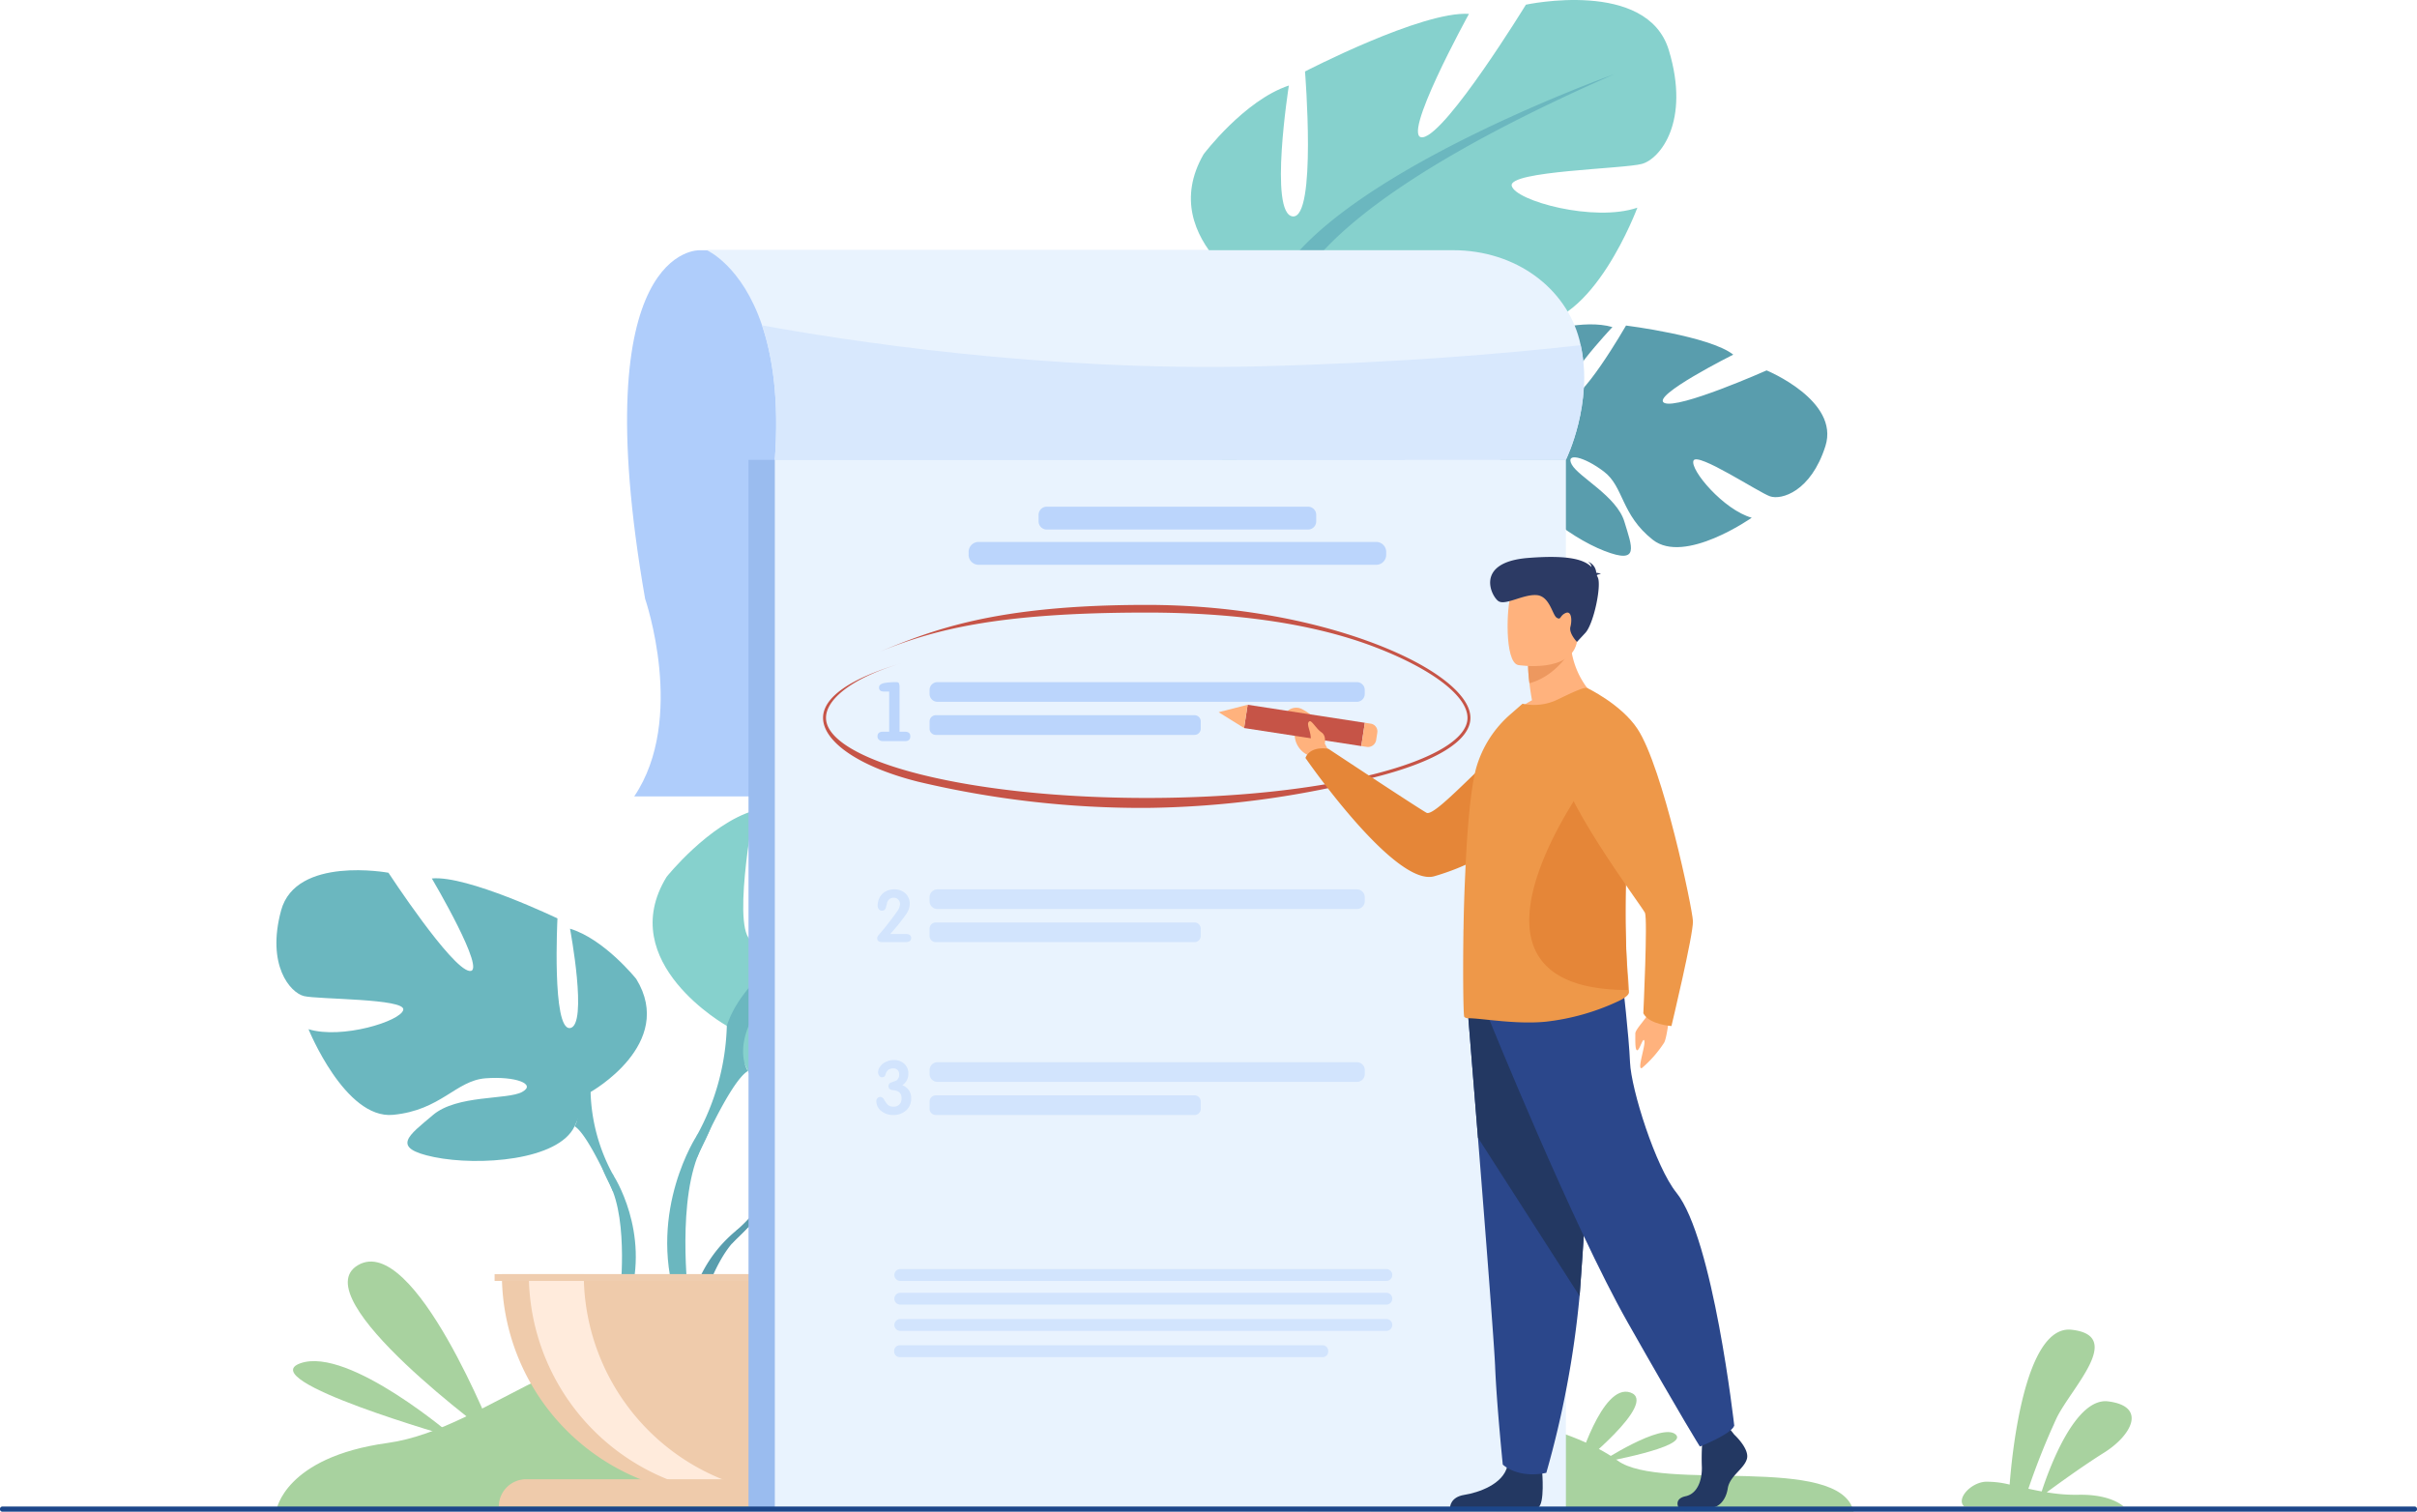 <svg xmlns="http://www.w3.org/2000/svg" xmlns:xlink="http://www.w3.org/1999/xlink" width="422.046" height="263.977" viewBox="0 0 422.046 263.977">
  <defs>
    <clipPath id="clip-path">
      <rect id="Rectangle_1426" data-name="Rectangle 1426" width="422.046" height="263.977" fill="none"/>
    </clipPath>
  </defs>
  <g id="Group_3791" data-name="Group 3791" transform="translate(0 -0.003)">
    <g id="Group_3790" data-name="Group 3790" transform="translate(0 0.003)" clip-path="url(#clip-path)">
      <path id="Path_1472" data-name="Path 1472" d="M270.3,1331.747s1.409-9.233,19.388-11.716,34.7-22.4,64.346-19.509,54.252,21.027,88,15.47,54.883,1.526,62.453,7.113,38.9-1.311,41.214,8.925Z" transform="translate(-222.029 -1068.052)" fill="#a8d29f"/>
      <path id="Path_1473" data-name="Path 1473" d="M625.858,244.7s-20.292-.992-9.528,60.852c0,0,7.242,20.993-1.9,34.523H749V244.7Z" transform="translate(-503.686 -201.002)" fill="#afcdfb"/>
      <path id="Path_1474" data-name="Path 1474" d="M741.531,1040.5s-9.4-10.968-.58-17.935c0,0,6.444-3.9,11.7-3.584,0,0-7.445,12.484-5.036,13.726s7.293-14.509,7.293-14.509,14.664-1.422,19.381.846c0,0-12.536,10.258-9.9,10.869s16.18-9.458,16.18-9.458,13.648,2.323,12.92,10.648-5.43,10.9-7.5,10.675-14.157-4.837-14.421-3.143,7.015,7.228,12.111,7.487c0,0-9.622,10.611-16.017,7.549s-6.941-7.917-10.927-9.738-7.389-1.816-5.743.041,8.86,3.662,11.14,7.694,4.325,6.752-2.291,5.756-17.371-5.836-17.843-11.38Z" transform="translate(-605.538 -836.017)" fill="#599dad"/>
      <path id="Path_1475" data-name="Path 1475" d="M768.872,1093.452s-37.068-1.428-45.254,9.173a26.81,26.81,0,0,1-7.381,10.359l-.868,2.367s6.424-6.773,8.722-7.183c0,0-3.594-13.134,44.782-14.716" transform="translate(-587.624 -898.141)" fill="#599dad"/>
      <path id="Path_1476" data-name="Path 1476" d="M681.09,1198.837a23.276,23.276,0,0,0-8.509,16.4l1.444.129s2.541-10.871,7.134-15.122-.069-1.4-.069-1.4" transform="translate(-552.478 -983.994)" fill="#599dad"/>
      <path id="Path_1477" data-name="Path 1477" d="M325.153,889.721s14.955-8.375,7.976-19.741c0,0-5.583-6.979-11.565-8.774,0,0,3.19,16.949,0,17.348s-2.193-19.143-2.193-19.143-15.753-7.577-21.934-6.979c0,0,9.771,16.55,6.58,16.152s-14.158-17.149-14.158-17.149-16.152-2.991-18.744,6.581,1.6,14.357,3.988,14.955,17.747.4,17.348,2.393-10.768,5.184-16.55,3.39c0,0,6.381,15.753,14.756,14.955s10.967-5.982,16.152-6.381,8.973,1,6.381,2.393-11.366.458-15.554,4.017-7.577,5.754.2,7.349,21.735.6,24.526-5.384Z" transform="translate(-222.03 -699.032)" fill="#6bb7bf"/>
      <path id="Path_1478" data-name="Path 1478" d="M316.193,907.072s41.875,13.559,46.66,28.714a31.811,31.811,0,0,0,3.988,14.557v2.991s-4.387-10.17-6.78-11.565c0,0,9.372-13.161-43.868-34.7" transform="translate(-259.73 -745.096)" fill="#6bb7bf"/>
      <path id="Path_1479" data-name="Path 1479" d="M590.622,1140.824s6.458,9.806,2.776,21.744l-1.661-.446s1.613-13.148-1.766-19.761.651-1.537.651-1.537" transform="translate(-483.511 -935.578)" fill="#6bb7bf"/>
      <path id="Path_1480" data-name="Path 1480" d="M651.114,768.356S631.4,757.316,640.6,742.334c0,0,7.36-9.2,15.245-11.565,0,0-4.206,22.342,0,22.868s2.891-25.233,2.891-25.233,20.765-9.988,28.914-9.2c0,0-12.88,21.816-8.674,21.291s18.662-22.605,18.662-22.605,21.291-3.943,24.708,8.674-2.1,18.925-5.257,19.714-23.394.526-22.868,3.154,14.194,6.834,21.816,4.468c0,0-8.411,20.765-19.451,19.714S682.13,765.727,675.3,765.2s-11.828,1.314-8.411,3.154,14.983.6,20.5,5.3,9.988,7.584-.263,9.687-28.651.789-32.331-7.1Z" transform="translate(-524.198 -589.217)" fill="#86d1cd"/>
      <path id="Path_1481" data-name="Path 1481" d="M748.055,791.227s-55.2,17.874-61.507,37.85a41.936,41.936,0,0,1-5.257,19.188v3.943s5.783-13.406,8.937-15.246c0,0-12.354-17.348,57.827-45.736" transform="translate(-559.633 -649.938)" fill="#6bb7bf"/>
      <path id="Path_1482" data-name="Path 1482" d="M657.578,1099.355s-8.513,12.927-3.66,28.662l2.19-.588s-2.126-17.332,2.328-26.048-.858-2.026-.858-2.026" transform="translate(-535.919 -901.028)" fill="#6bb7bf"/>
      <path id="Path_1483" data-name="Path 1483" d="M529.375,1284.6a38.616,38.616,0,0,0,38.616-38.616H490.759a38.616,38.616,0,0,0,38.616,38.616" transform="translate(-403.124 -1023.493)" fill="#efcbab"/>
      <path id="Path_1484" data-name="Path 1484" d="M560.527,1284.309a38.643,38.643,0,0,1-43.412-38.321h9.593a38.622,38.622,0,0,0,33.818,38.321" transform="translate(-424.773 -1023.492)" fill="#ffebdc"/>
      <path id="Path_1485" data-name="Path 1485" d="M566.071,1451.328h-78.3a4.764,4.764,0,0,1,4.764-4.764h68.77a4.764,4.764,0,0,1,4.764,4.764" transform="translate(-400.67 -1188.251)" fill="#efcbab"/>
      <rect id="Rectangle_1422" data-name="Rectangle 1422" width="79.38" height="1.185" transform="translate(86.365 222.496)" fill="#efcdaf"/>
      <path id="Path_1486" data-name="Path 1486" d="M1479.359,336.224s-6.765-12.764,3.371-17.625c0,0,7.143-2.392,12.2-.929,0,0-10,10.546-7.926,12.286s10.3-12.554,10.3-12.554,14.618,1.831,18.723,5.079c0,0-14.482,7.257-12.04,8.432s17.862-5.676,17.862-5.676,12.806,5.262,10.268,13.224-7.689,9.439-9.657,8.769-12.751-7.826-13.379-6.232,5.257,8.592,10.172,9.963c0,0-11.716,8.241-17.283,3.849s-5.034-9.247-8.523-11.9-6.81-3.394-5.612-1.221,7.84,5.517,9.179,9.952,2.738,7.537-3.5,5.113-15.666-9.507-14.91-15.019Z" transform="translate(-1213.373 -260.555)" fill="#599dad"/>
      <path id="Path_1487" data-name="Path 1487" d="M1485.821,408.364s-35.851-9.53-46.164-.984a26.808,26.808,0,0,1-9.475,8.487l-1.367,2.118s7.753-5.2,10.086-5.093c0,0-.624-13.6,46.92-4.528" transform="translate(-1173.671 -331.711)" fill="#599dad"/>
      <path id="Path_1488" data-name="Path 1488" d="M1381.724,469.029a23.277,23.277,0,0,0-11.9,14.13l1.381.443s4.865-10.048,10.279-13.188.241-1.386.241-1.386" transform="translate(-1125.213 -384.874)" fill="#599dad"/>
      <path id="Path_1489" data-name="Path 1489" d="M1178.015,52.649s-20.033-10.448-11.284-25.7c0,0,7.083-9.415,14.895-12.014,0,0-3.539,22.458.681,22.858s2.139-25.308,2.139-25.308,20.458-10.6,28.627-10.056c0,0-12.225,22.19-8.036,21.54S1223.017.82,1223.017.82s21.164-4.575,24.955,7.935-1.538,18.979-4.668,19.861-23.367,1.222-22.763,3.834,14.391,6.409,21.94,3.817c0,0-7.789,21.006-18.856,20.284s-14.685-7.452-21.531-7.774-11.784,1.666-8.314,3.4,14.994.157,20.651,4.683,10.21,7.283.026,9.69-28.615,1.641-32.527-6.131Z" transform="translate(-956.571 -0.003)" fill="#86d1cd"/>
      <path id="Path_1490" data-name="Path 1490" d="M1278.906,72.7s-54.642,19.509-60.353,39.665a41.931,41.931,0,0,1-4.683,19.336l.117,3.941s5.381-13.571,8.479-15.5c0,0-12.865-16.973,56.44-47.437" transform="translate(-997.109 -59.718)" fill="#6bb7bf"/>
      <path id="Path_1491" data-name="Path 1491" d="M1192.66,391.481s-8.124,13.174-2.8,28.758l2.171-.653s-2.641-17.261,1.551-26.106-.918-2-.918-2" transform="translate(-975.899 -319.499)" fill="#6bb7bf"/>
      <rect id="Rectangle_1423" data-name="Rectangle 1423" width="140.496" height="183.226" transform="translate(130.705 80.301)" fill="#9abcef"/>
      <rect id="Rectangle_1424" data-name="Rectangle 1424" width="138.134" height="183.226" transform="translate(135.298 80.301)" fill="#e9f3fe"/>
      <path id="Path_1492" data-name="Path 1492" d="M1946.59,1331.132h-27.835c-1.491-1.265,1.032-4.139,3.669-4.332a16.256,16.256,0,0,1,4.249.5c.383-5.088,2.57-27.959,10.814-27.04,9.27,1.029,0,10.072-2.621,15.426a127.344,127.344,0,0,0-4.924,12.337c.752.163,1.532.323,2.328.469,1.229-3.772,5.8-16.461,11.613-15.722,6.826.865,4.083,5.953-.755,8.973-3.55,2.221-7.908,5.377-9.979,6.9a29.6,29.6,0,0,0,5.444.436c4.768-.113,7.1,1.292,8,2.048" transform="translate(-1575.756 -1068.053)" fill="#a8d29f"/>
      <path id="Path_1493" data-name="Path 1493" d="M841.16,281.3l0,0H703.024c.764-10.446-.387-18.031-2.232-23.486-3.542-10.488-9.648-13.12-9.648-13.12H821.418c11.119,0,19.74,6.7,22.087,15.589.087.335.169.668.24,1,2.228,10.172-2.493,19.828-2.585,20.013" transform="translate(-567.726 -201.004)" fill="#e9f3fe"/>
      <path id="Path_1494" data-name="Path 1494" d="M885.541,341.654l0,0H747.4c.764-10.446-.387-18.031-2.232-23.486,14.117,2.585,49.08,8.093,86.5,7.165,24.211-.6,43.343-2.22,56.45-3.7,2.228,10.172-2.494,19.828-2.585,20.013" transform="translate(-612.107 -261.356)" fill="#d8e8fd"/>
      <path id="Path_1495" data-name="Path 1495" d="M983.625,670.487H910.37A1.372,1.372,0,0,1,909,669.12v-.7a1.371,1.371,0,0,1,1.367-1.367h73.255a1.371,1.371,0,0,1,1.367,1.367v.7a1.372,1.372,0,0,1-1.367,1.368" transform="translate(-746.682 -547.936)" fill="#bbd5fc"/>
      <path id="Path_1496" data-name="Path 1496" d="M955.273,702.861h-45.19a1.083,1.083,0,0,1-1.079-1.08V700.5a1.083,1.083,0,0,1,1.079-1.079h45.19a1.083,1.083,0,0,1,1.08,1.079v1.277a1.083,1.083,0,0,1-1.08,1.08" transform="translate(-746.683 -574.529)" fill="#bbd5fc"/>
      <path id="Path_1497" data-name="Path 1497" d="M860.129,675.712v-7.019H859.2q-.842,0-.843-.7,0-.505.66-.716a4.9,4.9,0,0,1,1.074-.169q.737-.056,1.186-.056t.548.176a2.093,2.093,0,0,1,.112.891v7.594h.955q.927,0,.926.8,0,.842-.926.842h-3.847a1.059,1.059,0,0,1-.681-.218.735.735,0,0,1-.274-.61q0-.814.94-.814Z" transform="translate(-704.864 -547.936)" fill="#bbd5fc"/>
      <path id="Path_1498" data-name="Path 1498" d="M983.625,873.134H910.37A1.371,1.371,0,0,1,909,871.767v-.7a1.372,1.372,0,0,1,1.367-1.367h73.255a1.371,1.371,0,0,1,1.367,1.367v.7a1.371,1.371,0,0,1-1.367,1.367" transform="translate(-746.682 -714.396)" fill="#d2e4fd"/>
      <path id="Path_1499" data-name="Path 1499" d="M955.273,905.508h-45.19A1.082,1.082,0,0,1,909,904.429v-1.277a1.083,1.083,0,0,1,1.079-1.079h45.19a1.083,1.083,0,0,1,1.08,1.079v1.277a1.083,1.083,0,0,1-1.08,1.079" transform="translate(-746.683 -740.989)" fill="#d2e4fd"/>
      <path id="Path_1500" data-name="Path 1500" d="M863.7,878.214q0,.7-.98.7h-4.069q-.881,0-.881-.707a.893.893,0,0,1,.236-.521q.347-.4,1.017-1.191,1.017-1.278,1.7-2.208.235-.31.67-.943a2.279,2.279,0,0,0,.36-1.067,1.1,1.1,0,0,0-.31-.8,1.064,1.064,0,0,0-.794-.316,1.216,1.216,0,0,0-.819.3,1.413,1.413,0,0,0-.372.744,8.36,8.36,0,0,1-.223.819.629.629,0,0,1-.608.4.7.7,0,0,1-.583-.273.931.931,0,0,1-.2-.62,2.989,2.989,0,0,1,.137-.881,2.645,2.645,0,0,1,1.054-1.464,3.061,3.061,0,0,1,1.749-.484,2.709,2.709,0,0,1,1.885.683,2.39,2.39,0,0,1,.782,1.839,3.205,3.205,0,0,1-.558,1.715q-.31.485-1.278,1.715-.5.634-1.563,1.839h2.679q.968,0,.968.725" transform="translate(-704.598 -714.396)" fill="#d2e4fd"/>
      <path id="Path_1501" data-name="Path 1501" d="M983.625,1042.178H910.37a1.371,1.371,0,0,1-1.367-1.367v-.7a1.372,1.372,0,0,1,1.367-1.367h73.255a1.371,1.371,0,0,1,1.367,1.367v.7a1.371,1.371,0,0,1-1.367,1.367" transform="translate(-746.682 -853.254)" fill="#d2e4fd"/>
      <path id="Path_1502" data-name="Path 1502" d="M955.273,1074.553h-45.19a1.082,1.082,0,0,1-1.079-1.08V1072.2a1.082,1.082,0,0,1,1.079-1.079h45.19a1.083,1.083,0,0,1,1.08,1.079v1.277a1.083,1.083,0,0,1-1.08,1.08" transform="translate(-746.683 -879.848)" fill="#d2e4fd"/>
      <path id="Path_1503" data-name="Path 1503" d="M862.979,1043.325a2.66,2.66,0,0,1-.926,2.118,3.26,3.26,0,0,1-2.219.761,3.107,3.107,0,0,1-1.775-.494,2.26,2.26,0,0,1-1.167-1.889.792.792,0,0,1,.2-.545.664.664,0,0,1,.52-.228.8.8,0,0,1,.621.444,9.726,9.726,0,0,0,.545.812,1.415,1.415,0,0,0,1.078.444,1.346,1.346,0,0,0,1.268-.659,1.753,1.753,0,0,0,.178-.837q0-1.242-1.458-1.382-.824-.076-.824-.7a.663.663,0,0,1,.479-.647q.894-.33.907-.343a1.224,1.224,0,0,0,.479-1.1.992.992,0,0,0-.278-.742,1.02,1.02,0,0,0-.746-.273,1.363,1.363,0,0,0-.91.279,1.823,1.823,0,0,0-.468.824.578.578,0,0,1-.581.444.6.6,0,0,1-.5-.266.965.965,0,0,1-.2-.583,1.623,1.623,0,0,1,.216-.786,2.435,2.435,0,0,1,1.091-1.027,3.193,3.193,0,0,1,1.471-.342,2.563,2.563,0,0,1,1.794.653,2.216,2.216,0,0,1,.717,1.718,2.354,2.354,0,0,1-1.065,2.029,2.3,2.3,0,0,1,1.547,2.32" transform="translate(-703.876 -851.498)" fill="#d2e4fd"/>
      <path id="Path_1504" data-name="Path 1504" d="M1062.654,499.482h-45.635a1.424,1.424,0,0,1-1.42-1.421V496.91a1.425,1.425,0,0,1,1.42-1.42h45.635a1.425,1.425,0,0,1,1.42,1.42v1.151a1.425,1.425,0,0,1-1.42,1.421" transform="translate(-834.243 -407.011)" fill="#bbd5fc"/>
      <path id="Path_1505" data-name="Path 1505" d="M1018.334,533.948H948.9a1.747,1.747,0,0,1-1.742-1.742V531.7a1.747,1.747,0,0,1,1.742-1.742h69.434a1.747,1.747,0,0,1,1.742,1.742v.508a1.747,1.747,0,0,1-1.742,1.742" transform="translate(-778.024 -435.322)" fill="#bbd5fc"/>
      <path id="Path_1506" data-name="Path 1506" d="M861.355,626.983a169.16,169.16,0,0,1-39.974-4.587c-10.755-2.727-16.548-7.184-16.548-11.137,0-3.583,4.721-6.878,13.654-9.529-8.56,2.541-13.138,6.272-13.138,9.529,0,3.615,5.934,7.192,16.281,9.815,10.608,2.69,24.716,4.171,39.726,4.171s29.118-1.481,39.726-4.171c10.346-2.623,16.281-6.2,16.281-9.815,0-3.828-6.249-8.585-16.307-12.415-11.437-4.355-25.536-5.971-39.7-5.971-26.59,0-37.536,3.1-47.033,6.994,9.538-3.907,20.349-8.334,47.032-8.334,14.22,0,28.38,2.41,39.87,6.785,10.271,3.911,16.651,8.87,16.651,12.941,0,3.953-5.923,7.632-16.678,10.359a164.848,164.848,0,0,1-39.843,5.365" transform="translate(-661.114 -485.903)" fill="#c65447"/>
      <path id="Path_1507" data-name="Path 1507" d="M1605.165,983.057s-.5,4.817-1.039,5.728a20.518,20.518,0,0,1-3.845,4.395c-.986.571.6-3.837.4-4.695s-.812,1.565-1.246,1.622-.323-2.124-.338-2.917,2.115-2.753,2.865-4.443,3.2.31,3.2.31" transform="translate(-1313.545 -806.701)" fill="#ffb27d"/>
      <path id="Path_1508" data-name="Path 1508" d="M1264.5,700.426l-1.107-2.089s.549-3.723-4.115-6.077a2.276,2.276,0,0,0-2.667.7c-.886,1.281,1.689,1.049,1.551,3.24a4.029,4.029,0,0,0,2.349,4.19l1.2,1.386Z" transform="translate(-1032.065 -568.501)" fill="#ffb27d"/>
      <path id="Path_1509" data-name="Path 1509" d="M1325.114,707.5s-4.006,19.659-26.048,26.083c-6.881,2.006-22.512-20.647-22.512-20.647s.55-2.088,3.992-1.609c0,0,15.22,10.076,17.136,11.171,1.7.971,12.882-12.486,17.979-14.656a13.012,13.012,0,0,1,9.452-.341" transform="translate(-1048.599 -580.574)" fill="#e58638"/>
      <rect id="Rectangle_1425" data-name="Rectangle 1425" width="4.117" height="20.709" transform="matrix(0.152, -0.988, 0.988, 0.152, 217.236, 127.134)" fill="#c65447"/>
      <path id="Path_1510" data-name="Path 1510" d="M1191.63,690.473l4.446,2.766.625-4.069Z" transform="translate(-978.84 -566.105)" fill="#ffb27d"/>
      <path id="Path_1511" data-name="Path 1511" d="M1333.956,708.491l-.2,1.287a1.45,1.45,0,0,1-1.653,1.213l-.947-.145.625-4.069,1.03.158a1.365,1.365,0,0,1,1.142,1.557" transform="translate(-1093.453 -580.567)" fill="#ffb27d"/>
      <path id="Path_1512" data-name="Path 1512" d="M1650.289,1397.467s2.735,2.5,2.2,4.269-3,2.955-3.335,5.122-1.667,3.349-2.868,3.349h-5.724s-.884-1.525,1.251-1.985,2.939-3.006,2.806-5.37a41.648,41.648,0,0,1,.2-5.516l4.535-1.051Z" transform="translate(-1347.459 -1146.95)" fill="#233862"/>
      <path id="Path_1513" data-name="Path 1513" d="M1434.056,1428.938s.491,5.679-.71,6.27l-15.363-.031s0-1.773,2.468-2.167,6.8-1.839,7.536-5.057,6.069.985,6.069.985" transform="translate(-1164.773 -1171.967)" fill="#233862"/>
      <path id="Path_1514" data-name="Path 1514" d="M1435.355,983.448s.811,9.955,1.763,21.922c1.294,16.255,2.851,36.223,3,40.005.266,6.568,1.335,17.075,1.335,17.075s2.533,2.5,7.6,1.444a169.544,169.544,0,0,0,5.808-30.868c.02-.26.04-.522.06-.784,1.2-16.155,3.067-50.173,3.067-50.173Z" transform="translate(-1179.043 -806.701)" fill="#2b478b"/>
      <path id="Path_1515" data-name="Path 1515" d="M1435.355,983.448s.811,9.955,1.763,21.922l17.751,27.657c.02-.26.04-.522.06-.784,1.2-16.155,3.067-50.173,3.067-50.173Z" transform="translate(-1179.043 -806.701)" fill="#233862"/>
      <path id="Path_1516" data-name="Path 1516" d="M1456.079,966.505s14.606,36.053,24.21,53,12.605,21.671,12.605,21.671,5.5-2.167,6-3.645c0,0-3.673-32.709-10.1-40.683-3.634-4.506-7.9-18.027-8.1-22.755s-1.3-14.086-1.3-14.086Z" transform="translate(-1196.067 -788.576)" fill="#2b478b"/>
      <path id="Path_1517" data-name="Path 1517" d="M1492.028,630.184s-9.883,4.768-15.58,3a13.444,13.444,0,0,1,3.857-3.085c-.2-1.144-.351-2.136-.439-2.977a27.515,27.515,0,0,1-.241-3.042l3.813-3,3.616-2.87a14.569,14.569,0,0,0,4.974,11.975" transform="translate(-1212.798 -507.816)" fill="#ffb27d"/>
      <path id="Path_1518" data-name="Path 1518" d="M1459.7,725.865c.022.6-1.271,1.294-1.841,1.553A40.355,40.355,0,0,1,1445.219,731c-5.281.539-11.526-.647-13.674-.6a.893.893,0,0,1-.592-.237c-.153-.108-.263-6.473-.153-14.478,0-.324,0-.647.022-.971V714.6c.044-3.129.153-6.408.307-9.688.307-7.207.876-14.155,1.841-18a19.51,19.51,0,0,1,6.18-9.709l1.972-1.726a9.476,9.476,0,0,0,6.135-.733c2.279-1.1,4.733-2.287,5.128-1.985,2.98,2.179,5,7.077,6.07,13.334a69.322,69.322,0,0,1,.9,11.867c0,1.553-.044,3.15-.131,4.725a148.949,148.949,0,0,0,.307,20.26c.088,1.251.153,2.222.175,2.913" transform="translate(-1175.265 -552.591)" fill="#ee9849"/>
      <path id="Path_1519" data-name="Path 1519" d="M1512.622,787.031c-34.606-.069-6.383-37.552-6.383-37.552l5.606-1.821a108.883,108.883,0,0,1,.65,12.678c0,1.66-.032,3.365-.1,5.048-.38,9.128,0,17.058.222,21.646" transform="translate(-1228.359 -614.149)" fill="#e58638"/>
      <path id="Path_1520" data-name="Path 1520" d="M1501.735,634.5s-2.5,4.552-7.253,5.826a27.514,27.514,0,0,1-.241-3.042l3.813-3Z" transform="translate(-1227.414 -521.017)" fill="#ed985f"/>
      <path id="Path_1521" data-name="Path 1521" d="M1476.043,579.693s9.427,1.542,10.313-4.253,2.7-9.5-3.284-10.73-7.492.808-8.265,2.672-1.193,11.761,1.237,12.311" transform="translate(-1210.954 -463.562)" fill="#ffb27d"/>
      <path id="Path_1522" data-name="Path 1522" d="M1475.767,547.82c.085-.1.283-.177.722-.2a1.781,1.781,0,0,0-.821-.231,2.21,2.21,0,0,0-1.468-1.955,1.318,1.318,0,0,1,.639.951c-1.218-1.251-3.827-2.161-11.052-1.591-9.522.751-6.384,6.848-5.151,7.575s4.336-1.266,6.632-1.083,2.734,3.5,3.513,3.957.473-.35,1.527-.826,1.155,1.27.85,2.406,1.144,2.634,1.144,2.634l1.464-1.577c1.464-1.576,2.844-8.254,2.178-9.677-.059-.126-.117-.253-.177-.381" transform="translate(-1196.939 -447.366)" fill="#2c3a64"/>
      <path id="Path_1523" data-name="Path 1523" d="M1531.082,672.717s5.965,2.825,8.825,7.167c4.436,6.735,9.579,31.284,9.674,33.557s-3.753,18.322-3.753,18.322-3.9-.257-4.91-2.227c0,0,.78-16.49.286-17.55s-16.272-22.12-14.5-26.613,4.376-12.657,4.376-12.657" transform="translate(-1253.967 -552.59)" fill="#ee9849"/>
      <path id="Path_1524" data-name="Path 1524" d="M1281.946,709.022s.324-1.281-.564-1.857-1.707-2.142-2.081-1.93c-.776.439.425,1.806.205,3.511-.077.6,1.313,2.161,2.441.276" transform="translate(-1050.638 -579.285)" fill="#ffb27d"/>
      <path id="Path_1525" data-name="Path 1525" d="M365.722,1264.461s-14.012-35.878-23.838-30.165,23.838,30.165,23.838,30.165" transform="translate(-279.357 -1013.381)" fill="#a8d29f"/>
      <path id="Path_1526" data-name="Path 1526" d="M314.81,1344.446s-18.51-16-26.966-13.026,26.966,13.026,26.966,13.026" transform="translate(-235.372 -1093.366)" fill="#a8d29f"/>
      <path id="Path_1527" data-name="Path 1527" d="M1542.432,1374.16s4.265-14.832,9.27-13.082-9.27,13.082-9.27,13.082" transform="translate(-1266.999 -1117.912)" fill="#a8d29f"/>
      <path id="Path_1528" data-name="Path 1528" d="M1564.231,1405.8s10.889-7.148,13.282-4.938-13.282,4.938-13.282,4.938" transform="translate(-1284.906 -1150.362)" fill="#a8d29f"/>
      <path id="Path_1529" data-name="Path 1529" d="M960.349,1243.112H875.408a1.034,1.034,0,0,1,0-2.067h84.941a1.034,1.034,0,0,1,0,2.067" transform="translate(-718.237 -1019.432)" fill="#d2e4fd"/>
      <path id="Path_1530" data-name="Path 1530" d="M960.349,1266.282H875.408a1.034,1.034,0,0,1,0-2.067h84.941a1.034,1.034,0,0,1,0,2.067" transform="translate(-718.237 -1038.464)" fill="#d2e4fd"/>
      <path id="Path_1531" data-name="Path 1531" d="M960.349,1291.959H875.408a1.034,1.034,0,0,1,0-2.067h84.941a1.034,1.034,0,0,1,0,2.067" transform="translate(-718.237 -1059.556)" fill="#d2e4fd"/>
      <path id="Path_1532" data-name="Path 1532" d="M949.2,1317.635H875.339a.968.968,0,0,1-.965-.965v-.138a.968.968,0,0,1,.965-.965H949.2a.968.968,0,0,1,.965.965v.138a.968.968,0,0,1-.965.965" transform="translate(-718.237 -1080.647)" fill="#d2e4fd"/>
      <path id="Path_1533" data-name="Path 1533" d="M421.635,1474.151H.411A.412.412,0,0,1,0,1473.74v-.076a.412.412,0,0,1,.411-.411H421.635a.412.412,0,0,1,.411.411v.076a.412.412,0,0,1-.411.411" transform="translate(0 -1210.174)" fill="#1c468a"/>
    </g>
  </g>
</svg>
